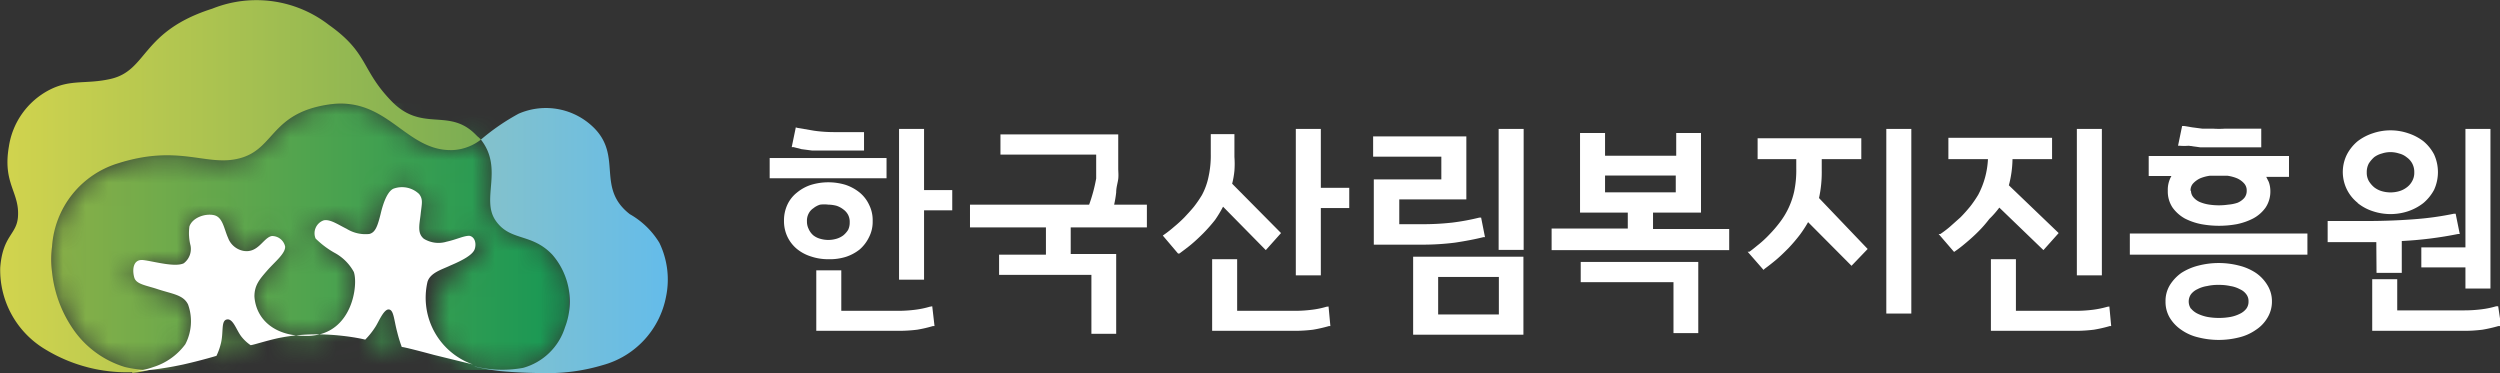 <svg xmlns="http://www.w3.org/2000/svg" xmlns:xlink="http://www.w3.org/1999/xlink" viewBox="0 0 109.95 16.41"><rect x="0" y="0" width="109.95" height="16.41" fill="#333333" stroke="none"/><defs><style>.cls-1{fill:#fff;}.cls-2{mask:url(#mask);}.cls-3{fill:url(#무제_그라디언트_18);}.cls-4{fill:url(#무제_그라디언트_32);}.cls-5{fill:url(#무제_그라디언트_17);}</style><mask id="mask" x="2.27" y="4.54" width="22.77" height="11.73" maskUnits="userSpaceOnUse"><path class="cls-1" d="M10.65,14.88c-.23-.28-.44-.8-.65-.77s-.13.59-.28,1.11a2.69,2.69,0,0,1-.18.49h0l.18-.06,1.29-.4A1.83,1.83,0,0,1,10.65,14.88Z"/><path class="cls-1" d="M17.17,13.67c-.23,0-.46.55-.59.75a3.4,3.4,0,0,1-.46.58c.53.1,1.07.22,1.61.35a6,6,0,0,1-.2-.65C17.38,14.11,17.43,13.69,17.17,13.67Z"/><path class="cls-1" d="M20.83,16.11h0Z"/><path class="cls-1" d="M24.29,11.18c-.92-1-1.83-.6-2.5-1.51s.33-2.28-.64-3.55h0a2.18,2.18,0,0,1-1.23.46c-2.1.09-2.76-2.41-5.49-2S12.1,6.66,10.37,7c-1.4.28-2.58-.63-5.17.19a4.11,4.11,0,0,0-2.9,3.65,5.41,5.41,0,0,0,1,3.75,4.26,4.26,0,0,0,2.2,1.56,4.53,4.53,0,0,0,1.07.13,1.29,1.29,0,0,0,.21-.07,2.77,2.77,0,0,0,1.4-1,2.18,2.18,0,0,0,.12-1.75c-.21-.43-.7-.46-1.36-.68-.49-.16-.92-.23-1-.49s0-.84.41-.78,1.38.32,1.76.14a.79.79,0,0,0,.3-.78A2.22,2.22,0,0,1,8.35,10c.13-.38.75-.54,1.07-.5s.45.56.63,1a.9.9,0,0,0,.66.57c.67.13.89-.59,1.27-.65a.59.59,0,0,1,.58.46c0,.31-.45.67-.79,1.06s-.59.64-.56,1.14c.07,1,.89,1.71,2.2,1.73h.25c1.87-.12,2.12-2.26,1.92-2.81a2.09,2.09,0,0,0-.79-.81,3.91,3.91,0,0,1-.89-.66.6.6,0,0,1,.36-.8c.25-.06.62.2,1,.37a1.57,1.57,0,0,0,1,.23c.27-.06.37-.36.5-.88.06-.26.24-1,.56-1.11a1.09,1.09,0,0,1,1.19.23c.19.24.11.48.07.89s-.16.83.14,1.08a1.23,1.23,0,0,0,1,.13c.41-.1.71-.31,1-.26s.39.42.34.67-.22.32-.51.47a2.52,2.52,0,0,0-.89,3.81,2.37,2.37,0,0,0,1.28.8h0a5.12,5.12,0,0,0,2.1.06,2.68,2.68,0,0,0,1.89-1.81A3.14,3.14,0,0,0,24.29,11.18Z"/></mask><linearGradient id="무제_그라디언트_18" x1="2.27" y1="10.41" x2="25.04" y2="10.41" gradientUnits="userSpaceOnUse"><stop offset="0" stop-color="#89b048"/><stop offset="1" stop-color="#169755"/></linearGradient><linearGradient id="무제_그라디언트_32" y1="8.21" x2="21.15" y2="8.21" gradientUnits="userSpaceOnUse"><stop offset="0" stop-color="#d2d44e"/><stop offset="1" stop-color="#7bad53"/></linearGradient><linearGradient id="무제_그라디언트_17" x1="20.86" y1="10.57" x2="29.36" y2="10.57" gradientUnits="userSpaceOnUse"><stop offset="0" stop-color="#85c2ca"/><stop offset="1" stop-color="#64bcea"/></linearGradient></defs><g id="레이어_2" data-name="레이어 2"><g id="레이어_1-2" data-name="레이어 1"><polygon class="cls-1" points="40.64 5.67 39.54 5.67 39.54 12.3 40.64 12.3 40.64 9.25 41.88 9.25 41.88 8.36 40.64 8.36 40.64 5.67"/><path class="cls-1" d="M40.89,13.49a4,4,0,0,1-.62.13,6,6,0,0,1-.82.05H37V11.89h-1.1v2.66h3.59a6.7,6.7,0,0,0,.85-.05,5.73,5.73,0,0,0,.69-.16h.07L41,13.47Z"/><path class="cls-1" d="M37.19,11.3a1.94,1.94,0,0,0,.62-.33,1.68,1.68,0,0,0,.41-.54,1.47,1.47,0,0,0,.16-.7A1.51,1.51,0,0,0,38.22,9a1.54,1.54,0,0,0-.41-.53,2,2,0,0,0-.62-.34,2.62,2.62,0,0,0-1.52,0,1.86,1.86,0,0,0-.62.34,1.46,1.46,0,0,0-.42.53,1.64,1.64,0,0,0-.15.71,1.6,1.6,0,0,0,.15.7,1.58,1.58,0,0,0,.42.54,1.84,1.84,0,0,0,.62.33,2.33,2.33,0,0,0,.76.12A2.37,2.37,0,0,0,37.19,11.3Zm-1.63-1.24a.72.72,0,0,1-.07-.33.67.67,0,0,1,.07-.33.61.61,0,0,1,.21-.24.86.86,0,0,1,.3-.16A1.42,1.42,0,0,1,36.43,9a1.49,1.49,0,0,1,.36.05,1,1,0,0,1,.3.16.7.7,0,0,1,.21.24.67.67,0,0,1,.07.33.72.72,0,0,1-.07.33,1,1,0,0,1-.21.24.94.94,0,0,1-.3.15,1.26,1.26,0,0,1-.72,0,.84.84,0,0,1-.3-.15A.79.79,0,0,1,35.56,10.06Z"/><path class="cls-1" d="M35.25,6.56l.46.06.5,0H38V5.81H36.69a6.29,6.29,0,0,1-.88-.06l-.76-.13L35,5.6l-.18.87.08,0Z"/><rect class="cls-1" x="33.85" y="6.95" width="5.14" height="0.89"/><path class="cls-1" d="M49.09,8.46c0-.22.07-.42.09-.59s0-.33,0-.46,0-.22,0-.28V5.91H44V6.8h4.21v.39q0,.18,0,.66A6.88,6.88,0,0,1,47.9,9H42.66V10H46v1.2H43.94v.89H48v2.59h1.09V11.17h-2V10h3.35V9H49A4.73,4.73,0,0,0,49.09,8.46Z"/><polygon class="cls-1" points="58.09 5.67 56.99 5.67 56.99 12.11 58.09 12.11 58.09 9.15 59.34 9.15 59.34 8.26 58.09 8.26 58.09 5.67"/><path class="cls-1" d="M53.79,9.09,55.67,11l.67-.75L54.19,8.08a3.78,3.78,0,0,0,.1-.57,4.17,4.17,0,0,0,0-.61v-1H53.25v.88a4.31,4.31,0,0,1-.1,1,2.93,2.93,0,0,1-.29.8,5.16,5.16,0,0,1-.35.51c-.13.16-.28.32-.42.47a6,6,0,0,1-.46.42,5,5,0,0,1-.42.33l-.07.05.67.79.06,0c.16-.12.34-.25.52-.4s.36-.32.54-.5a7,7,0,0,0,.51-.58A5.26,5.26,0,0,0,53.79,9.09Z"/><path class="cls-1" d="M58.34,13.49a3.77,3.77,0,0,1-.62.13,6,6,0,0,1-.82.05H54.41V11.4h-1.1v3.15H56.9a6.7,6.7,0,0,0,.85-.05,6.36,6.36,0,0,0,.7-.16h.06l-.08-.86Z"/><rect class="cls-1" x="65.91" y="5.67" width="1.1" height="5.32"/><path class="cls-1" d="M60.42,7.89v2.87h2.11A11.33,11.33,0,0,0,64,10.67c.46-.07.88-.15,1.24-.24l.07,0-.17-.86h-.08a10.08,10.08,0,0,1-1.19.22,11.49,11.49,0,0,1-1.33.07h-1V8.77h2.95V6H60.39v.89h3v1Z"/><path class="cls-1" d="M62.15,14.72H67V11.29H62.15Zm3.77-2.54v1.65H63.25V12.18Z"/><polygon class="cls-1" points="69.52 12.41 73.6 12.41 73.6 14.65 74.69 14.65 74.69 11.52 69.52 11.52 69.52 12.41"/><path class="cls-1" d="M72.7,9.35h2.11V5.85H73.72v1H70.59v-1h-1.1v3.5h2.1v.7H68.24V11h7.81v-.93H72.7Zm1-1.63v.74H70.59V7.72Z"/><path class="cls-1" d="M80.12,7.5V7h1.74V6.08H77.3V7H79v.41a4.58,4.58,0,0,1-.09,1,3.46,3.46,0,0,1-.65,1.39,5.34,5.34,0,0,1-.43.5,4.81,4.81,0,0,1-.47.44c-.15.12-.29.24-.42.33l-.08,0,.7.8.05-.05c.15-.11.32-.24.51-.4s.36-.33.54-.51a7.34,7.34,0,0,0,.51-.6,5.49,5.49,0,0,0,.35-.54l1.91,1.92.71-.74L80,8.71A5.28,5.28,0,0,0,80.12,7.5Z"/><rect class="cls-1" x="82.96" y="5.67" width="1.1" height="8.12"/><path class="cls-1" d="M92.69,13.49a4.26,4.26,0,0,1-.62.13,6.09,6.09,0,0,1-.82.05H88.66V11.4h-1.1v3.15h3.69a6.53,6.53,0,0,0,.84-.05,5.88,5.88,0,0,0,.7-.16h.06l-.08-.86Z"/><path class="cls-1" d="M87.93,9.13,89.87,11l.67-.75L88.35,8.15A4.76,4.76,0,0,0,88.51,7h1.74V6.06H85.69V7h1.74A3.72,3.72,0,0,1,87,8.57a5.16,5.16,0,0,1-.35.51c-.14.17-.28.33-.43.48l-.46.41a4.71,4.71,0,0,1-.42.32l-.08,0,.68.79,0,0q.24-.16.51-.39c.18-.15.36-.31.54-.49a5.37,5.37,0,0,0,.5-.57A4,4,0,0,0,87.93,9.13Z"/><rect class="cls-1" x="91.34" y="5.67" width="1.1" height="6.44"/><path class="cls-1" d="M95.34,8.39a1.27,1.27,0,0,0,.21.74,1.66,1.66,0,0,0,.54.48,2.73,2.73,0,0,0,.73.25,4.33,4.33,0,0,0,1.55,0,2.79,2.79,0,0,0,.72-.25,1.59,1.59,0,0,0,.55-.48,1.27,1.27,0,0,0,.21-.74A1.18,1.18,0,0,0,99.78,8l-.11-.22h1V6.86H94.5v.88h1A1.2,1.2,0,0,0,95.34,8.39Zm1,0a.45.45,0,0,1,.12-.33,1,1,0,0,1,.31-.22,1.76,1.76,0,0,1,.41-.11l.4,0,.39,0a1.76,1.76,0,0,1,.41.11.91.91,0,0,1,.31.22.45.45,0,0,1,.12.33.48.48,0,0,1-.11.32.81.81,0,0,1-.3.21A1.76,1.76,0,0,1,98,9a2.89,2.89,0,0,1-.83,0,1.76,1.76,0,0,1-.41-.11.78.78,0,0,1-.29-.21A.44.44,0,0,1,96.36,8.39Z"/><path class="cls-1" d="M99.21,12a2.37,2.37,0,0,0-.74-.32,3.58,3.58,0,0,0-1.78,0,2.54,2.54,0,0,0-.75.32,1.87,1.87,0,0,0-.51.54,1.34,1.34,0,0,0-.19.72,1.36,1.36,0,0,0,.19.72,1.72,1.72,0,0,0,.51.53,2.14,2.14,0,0,0,.75.33,3.66,3.66,0,0,0,1.78,0,2.17,2.17,0,0,0,.74-.33,1.61,1.61,0,0,0,.51-.53,1.37,1.37,0,0,0,.2-.72,1.34,1.34,0,0,0-.2-.72A1.74,1.74,0,0,0,99.21,12Zm-2.85,1.58a.56.56,0,0,1,0-.64.76.76,0,0,1,.28-.22,1.36,1.36,0,0,1,.43-.14,2.1,2.1,0,0,1,.51-.05,2.21,2.21,0,0,1,.51.05,1.3,1.3,0,0,1,.42.14.69.69,0,0,1,.28.22.49.49,0,0,1,.1.32.51.51,0,0,1-.1.32.78.78,0,0,1-.28.22,1.59,1.59,0,0,1-.42.14,2.91,2.91,0,0,1-1,0,1.81,1.81,0,0,1-.43-.14A.88.88,0,0,1,96.36,13.57Z"/><path class="cls-1" d="M96.26,6.41l.51.07.56,0,.49,0h1.63V5.66H97.82a3.7,3.7,0,0,1-.46,0l-.49,0-.46-.06-.36-.06-.08,0-.18.87.07,0A2.47,2.47,0,0,0,96.26,6.41Z"/><rect class="cls-1" x="93.67" y="10.27" width="7.81" height="0.93"/><polygon class="cls-1" points="106.49 11.76 108.43 11.76 108.43 12.69 109.53 12.69 109.53 5.67 108.43 5.67 108.43 10.88 106.49 10.88 106.49 11.76"/><path class="cls-1" d="M109.87,13.47l-.09,0a3.77,3.77,0,0,1-.62.13,6,6,0,0,1-.82.05h-2.91V12.28h-1.1v2.27h4a6.58,6.58,0,0,0,.85-.05,6.36,6.36,0,0,0,.7-.16H110Z"/><path class="cls-1" d="M104.52,12h1.11v-1.4a16.88,16.88,0,0,0,2.48-.31l.07,0L108,9.4l-.08,0a13.21,13.21,0,0,1-1.72.24c-.63.05-1.35.08-2.13.08h-1.7v.93h2.14Z"/><path class="cls-1" d="M103.69,8.93a2.07,2.07,0,0,0,.67.36,2.46,2.46,0,0,0,1.55,0,2.28,2.28,0,0,0,.67-.36,2,2,0,0,0,.47-.58,1.87,1.87,0,0,0,0-1.56,1.91,1.91,0,0,0-.47-.58,2.25,2.25,0,0,0-.67-.35,2.42,2.42,0,0,0-1.55,0,2.25,2.25,0,0,0-.67.35,1.91,1.91,0,0,0-.47.58,1.73,1.73,0,0,0,.47,2.13Zm2.4-1.74a.8.8,0,0,1,.09.39.74.74,0,0,1-.09.38.81.81,0,0,1-.24.28,1,1,0,0,1-.34.17,1.37,1.37,0,0,1-.75,0,1,1,0,0,1-.34-.17,1.11,1.11,0,0,1-.24-.28.74.74,0,0,1-.09-.38.8.8,0,0,1,.09-.39,1.31,1.31,0,0,1,.24-.28,1,1,0,0,1,.34-.16,1.19,1.19,0,0,1,.37-.06,1.26,1.26,0,0,1,.38.06.84.84,0,0,1,.34.17A.78.78,0,0,1,106.09,7.19Z"/><g class="cls-2"><rect class="cls-3" x="2.27" y="4.54" width="22.77" height="11.73"/></g><path class="cls-4" d="M5.83,16.4a3.81,3.81,0,0,0,.73-.13,4.53,4.53,0,0,1-1.07-.13,4.26,4.26,0,0,1-2.2-1.56,5.41,5.41,0,0,1-1-3.75A4.11,4.11,0,0,1,5.2,7.18C7.79,6.36,9,7.27,10.37,7c1.73-.33,1.44-2,4.06-2.4s3.39,2.08,5.49,2a2.18,2.18,0,0,0,1.23-.46h0A1.09,1.09,0,0,0,21,6l-.08-.08c-1.18-1.2-2.35-.08-3.7-1.47s-1-2.11-2.75-3.35A5.21,5.21,0,0,0,9.34.38c-3.15,1-2.83,2.71-4.47,3.09-1.1.25-1.75,0-2.69.48A3.37,3.37,0,0,0,.39,6.45c-.28,1.63.48,2,.4,3.09-.06.79-.67.81-.78,2.23A4.06,4.06,0,0,0,2,15.37a6.91,6.91,0,0,0,3.8,1Z"/><path class="cls-1" d="M20.64,10.37c-.25,0-.55.16-1,.26a1.23,1.23,0,0,1-1-.13c-.3-.25-.19-.62-.14-1.08s.12-.65-.07-.89A1.09,1.09,0,0,0,17.3,8.3c-.32.15-.5.85-.56,1.11-.13.52-.23.82-.5.88a1.57,1.57,0,0,1-1-.23c-.35-.17-.72-.43-1-.37a.6.6,0,0,0-.36.8,3.91,3.91,0,0,0,.89.66,2.09,2.09,0,0,1,.79.81c.2.55-.05,2.72-1.95,2.81h-.22c-1.31,0-2.13-.72-2.2-1.73,0-.5.23-.76.56-1.14s.81-.75.79-1.06a.59.59,0,0,0-.58-.46c-.38.06-.6.78-1.27.65a.9.9,0,0,1-.66-.57c-.18-.4-.23-.92-.63-1s-.94.12-1.07.5a2.22,2.22,0,0,0,.05.84.79.79,0,0,1-.3.78c-.38.18-1.25-.07-1.76-.14s-.5.5-.41.78.51.33,1,.49c.66.22,1.15.25,1.36.68a2.18,2.18,0,0,1-.12,1.75,2.77,2.77,0,0,1-1.4,1,3.54,3.54,0,0,1-.94.2h0a14.82,14.82,0,0,0,2.25-.31c.84-.19,1.46-.38,1.46-.38a2.69,2.69,0,0,0,.18-.49c.15-.52,0-1.06.28-1.11s.42.49.65.77a1.83,1.83,0,0,0,.39.36c.1,0,.63-.18,1.22-.31a8.14,8.14,0,0,1,1.37-.16,10,10,0,0,1,1.45.06c.55.06,1,.16,1,.17a3.4,3.4,0,0,0,.46-.58c.13-.2.36-.77.58-.75s.22.44.37,1a6,6,0,0,0,.2.65c.09,0,.75.17,1.42.35l1.71.42a3.11,3.11,0,0,1-2-3.63c.12-.41.65-.55,1-.72.57-.24,1-.48,1.08-.73S20.88,10.41,20.64,10.37Z"/><path class="cls-5" d="M20.86,16.12a9.21,9.21,0,0,0,1.14.2c.64.06,1.37.09,2.15.09a8.35,8.35,0,0,0,2.35-.35,3.87,3.87,0,0,0,2.79-3A3.71,3.71,0,0,0,29,10.68,3.59,3.59,0,0,0,27.7,9.42c-1.48-1.15-.33-2.51-1.55-3.77A3,3,0,0,0,22.81,5a9.62,9.62,0,0,0-1.66,1.14h0c1,1.27,0,2.61.64,3.55s1.58.54,2.5,1.51a3.14,3.14,0,0,1,.56,3.19A2.68,2.68,0,0,1,23,16.18a5.12,5.12,0,0,1-2.1-.06"/></g></g></svg>
